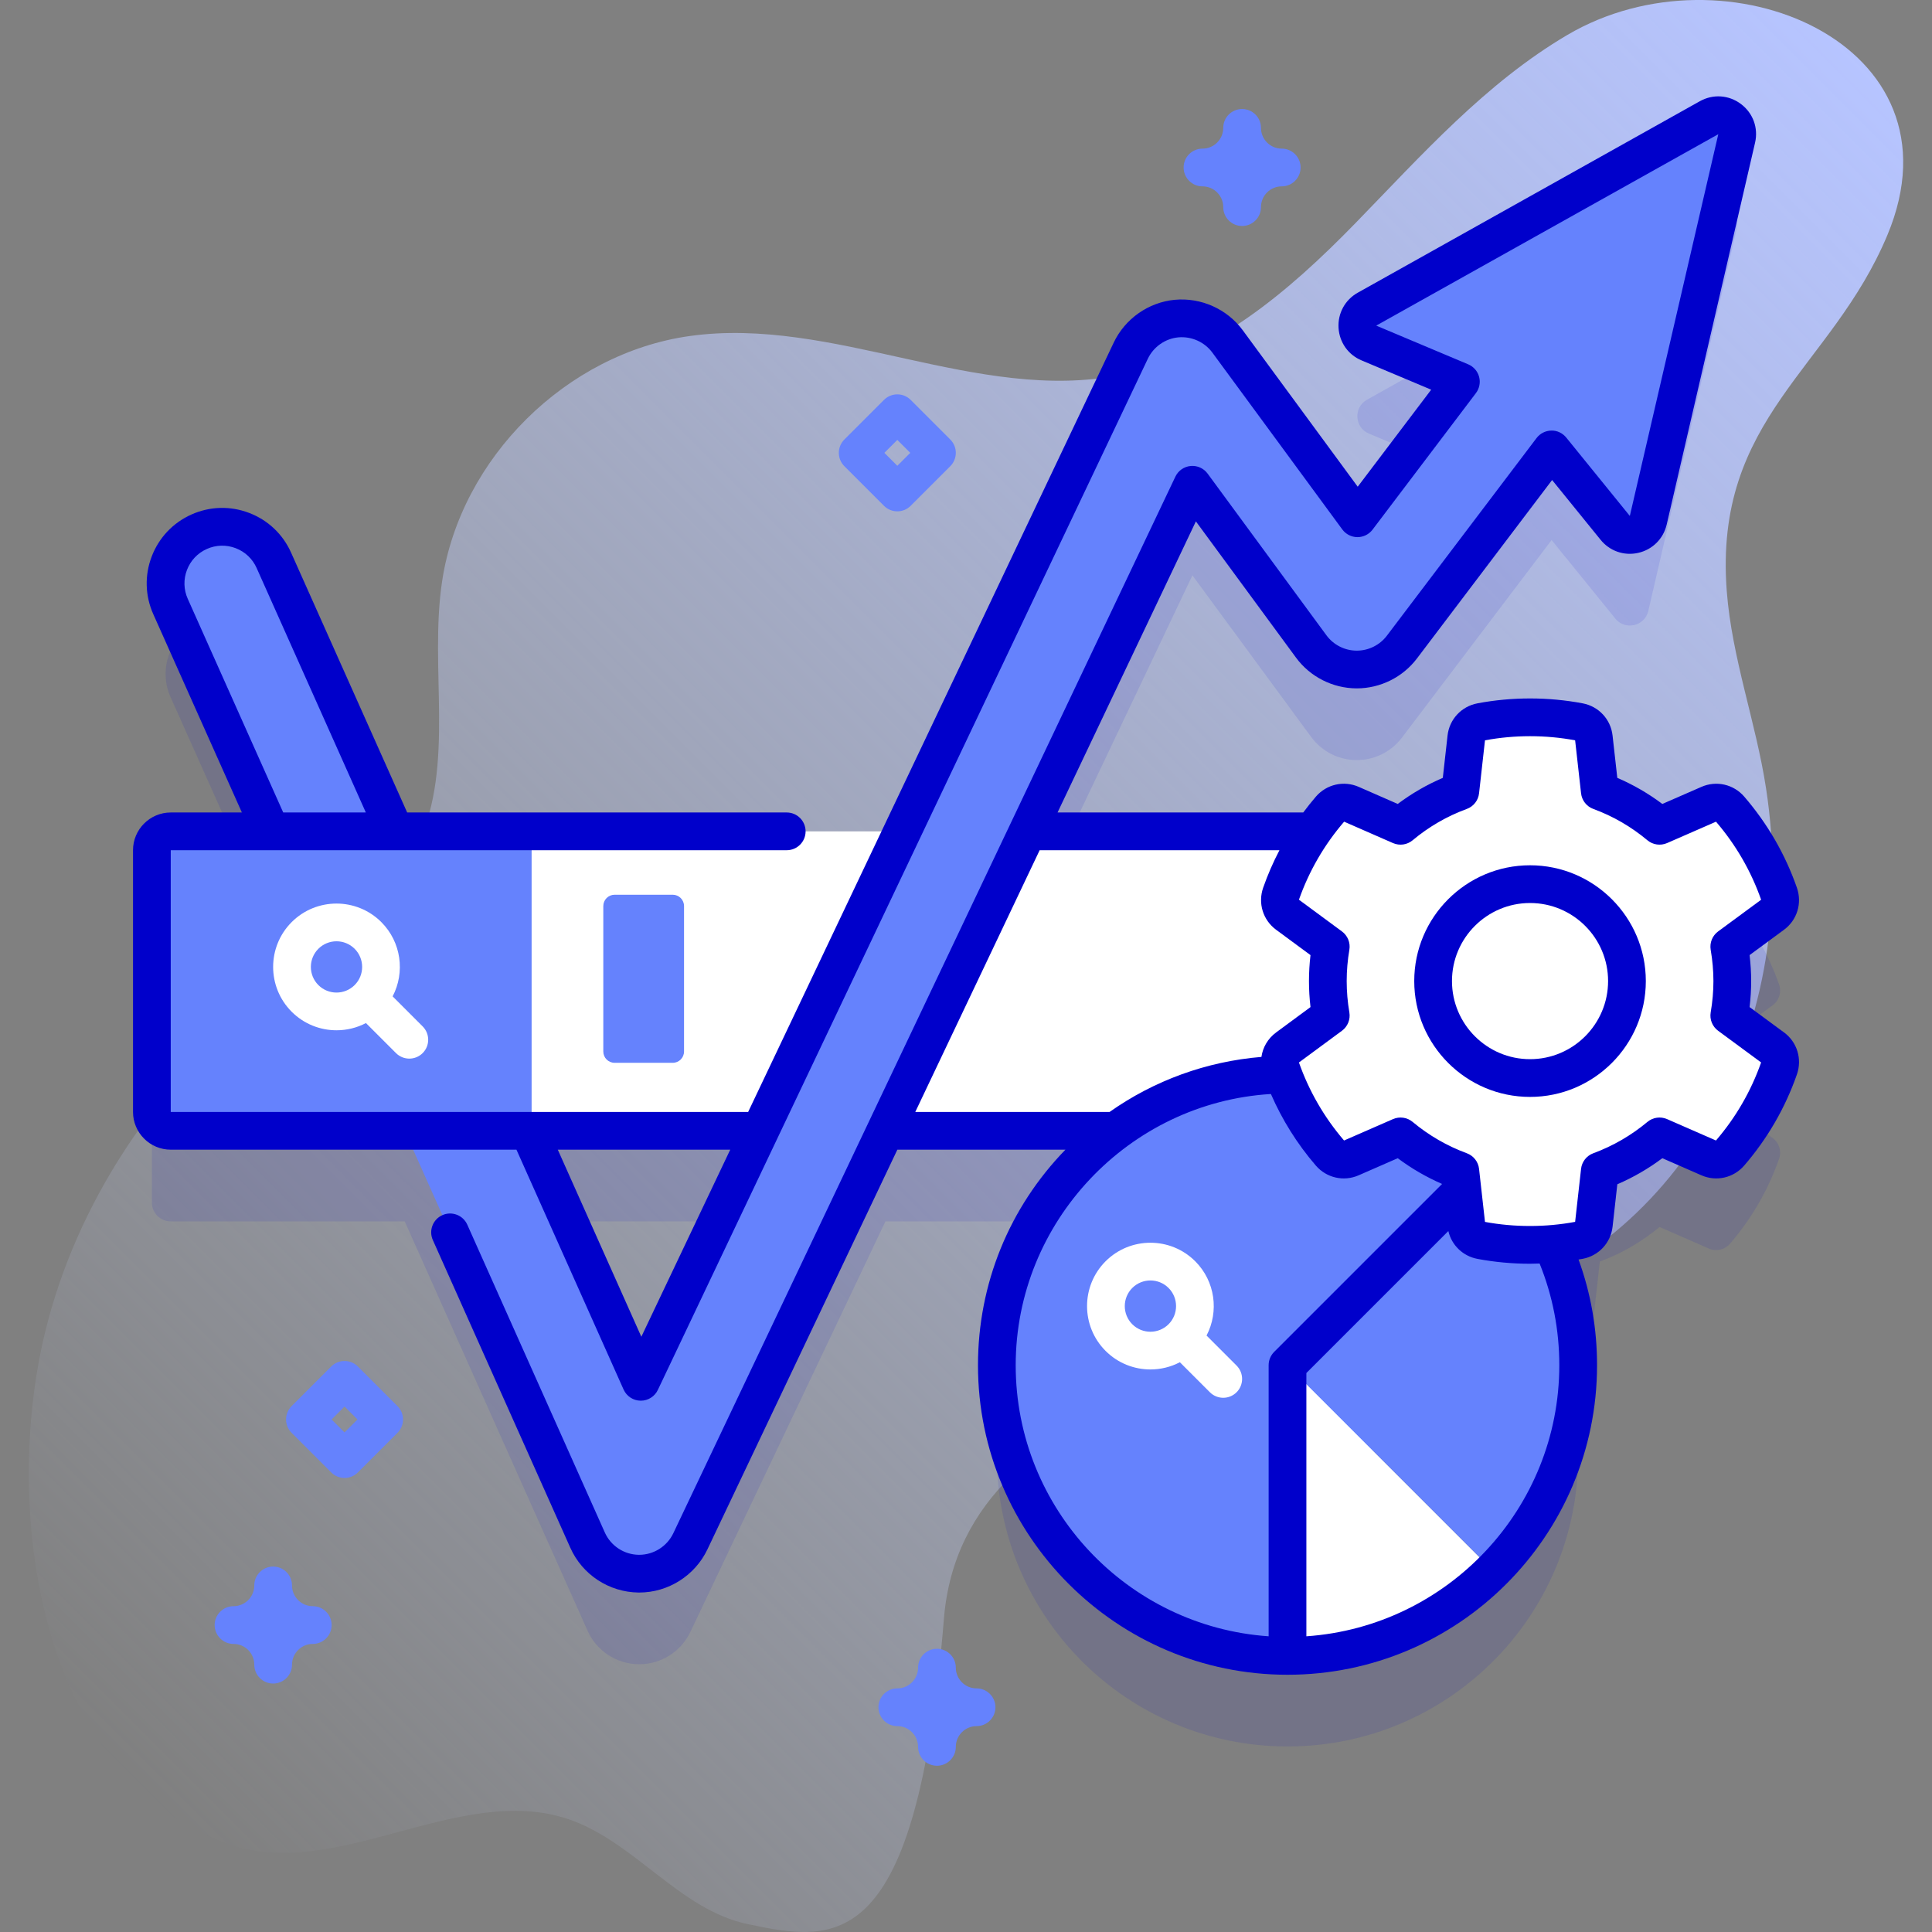 <svg id="Capa_1" enable-background="new 0 0 512 512" height="512" viewBox="0 0 512 512" width="512" xmlns="http://www.w3.org/2000/svg" xmlns:xlink="http://www.w3.org/1999/xlink"><rect x="0" y="0" width="512" height="512" fill="#808080" stroke="none"/><linearGradient id="SVGID_1_" gradientUnits="userSpaceOnUse" x1="32.777" x2="489.931" y1="470.082" y2="12.929"><stop offset="0" stop-color="#d1ddff" stop-opacity="0"/><stop offset="1" stop-color="#b6c4ff"/></linearGradient><g><g><g><path d="m250.151 428.957c5.183-63.657 96.582-69.506 140.26-82.462 56.896-16.876 87.14-75.533 77.608-137.591-2.701-17.582-9.062-34.548-10.412-52.286-3.496-45.942 27.779-58.883 42.588-94.36 21.148-50.662-42.894-77.673-84.817-53.003-21.68 12.758-38.645 31.88-56.197 49.902-17.553 18.022-37.772 35.35-62.448 40.248-37.681 7.478-75.956-15.702-113.997-10.349-32.639 4.593-60.642 32.316-65.562 64.908-3.517 23.297 3.491 48.496-6.423 69.869-8.238 17.76-26.173 28.497-41.383 40.823-27.82 22.544-49.025 53.745-57.456 88.546-11.369 46.929-1.664 117.624 48.34 135.439 28.892 10.293 61.429-16.398 90.46-6.51 17.427 5.936 29.332 23.937 47.341 27.757 23.54 4.995 44.814 8.538 52.098-80.931z" fill="url(#SVGID_1_)"/></g></g><g><g><path d="m469.807 301.623-11.527-8.488c.509-2.973.795-6.026.795-9.143 0-3.101-.286-6.154-.795-9.127l11.529-8.49c1.698-1.251 2.366-3.466 1.671-5.458-2.909-8.342-7.362-15.962-13.019-22.529-1.375-1.596-3.626-2.122-5.557-1.279l-13.117 5.731c-4.659-3.896-10.001-7.028-15.821-9.159l-1.589-14.2c-.234-2.095-1.815-3.783-3.886-4.174-4.217-.797-8.569-1.215-13.017-1.215s-8.79.418-13.002 1.215c-2.071.392-3.65 2.08-3.885 4.174l-1.589 14.201c-5.82 2.131-11.162 5.247-15.837 9.159l-13.09-5.731c-1.928-.844-4.178-.321-5.555 1.272-1.635 1.891-3.156 3.88-4.581 5.94h-75.581l43.644-91.848 31.479 42.839c2.804 3.815 7.245 6.084 11.979 6.118h.108c4.694 0 9.121-2.198 11.958-5.944l39.666-52.377 16.845 20.773c2.606 3.273 7.839 2.088 8.782-1.988l23.418-101.209c.979-4.229-3.526-7.61-7.313-5.49l-90.652 50.733c-3.651 2.043-3.328 7.399.542 8.988l24.336 10.247-27.401 36.182-34.437-46.863c-3.126-4.253-8.252-6.543-13.512-6.051-5.255.501-9.859 3.728-12.124 8.495l-60.532 127.395h-134.475l-32.081-71.825c-3.379-7.563-12.252-10.955-19.813-7.579-7.564 3.379-10.957 12.25-7.579 19.813l26.617 59.591h-26.56c-2.761 0-5 2.239-5 5v69.356c0 2.761 2.239 5 5 5h62.005l48.452 108.476c2.388 5.345 7.666 8.812 13.52 8.882.06.001.118.001.178.001 5.784 0 11.061-3.328 13.547-8.562l51.697-108.797h61.047c-19.107 14.012-31.524 36.605-31.524 62.118 0 42.542 34.488 77.03 77.03 77.03s77.03-34.487 77.03-77.03c0-11.474-2.528-22.352-7.027-32.136 2.467-.201 4.902-.516 7.289-.968 2.071-.392 3.651-2.08 3.886-4.174l1.589-14.2c5.82-2.147 11.146-5.263 15.821-9.159l13.103 5.731c1.93.844 4.18.319 5.556-1.275 5.657-6.557 10.111-14.178 13.03-22.53.695-1.993.028-4.211-1.671-5.462zm-299.985 88.577-29.712-66.522h61.322zm235.652-80.508c-14.191 0-25.685-11.509-25.685-25.7 0-14.176 11.494-25.685 25.685-25.685s25.685 11.509 25.685 25.685c0 14.192-11.494 25.7-25.685 25.7z" fill="#0000cb" opacity=".1"/><path d="m452.923 31.195-90.652 50.733c-3.651 2.043-3.328 7.399.542 8.988l24.336 10.247-27.401 36.182-34.437-46.863c-3.126-4.253-8.252-6.543-13.512-6.051-5.255.501-9.859 3.728-12.124 8.495l-129.853 273.274-97.238-217.703c-3.379-7.563-12.252-10.955-19.813-7.579-7.564 3.379-10.957 12.25-7.579 19.813l110.514 247.423c2.388 5.345 7.666 8.812 13.52 8.882.06.001.118.001.178.001 5.784 0 11.061-3.328 13.547-8.562l133.049-280.001 31.479 42.839c2.804 3.815 7.245 6.084 11.979 6.118h.108c4.694 0 9.121-2.198 11.958-5.944l39.666-52.377 16.845 20.773c2.606 3.273 7.839 2.088 8.782-1.988l23.418-101.209c.98-4.229-3.525-7.611-7.312-5.491z" fill="#6582fd"/><g><path d="m135.883 220.32h221.207v79.36h-221.207z" fill="#fff"/><path d="m135.883 299.678h-90.635c-2.761 0-5-2.239-5-5v-69.356c0-2.761 2.239-5 5-5h90.635c2.761 0 5 2.239 5 5v69.356c0 2.761-2.239 5-5 5z" fill="#6582fd"/><g><g><g><g><path d="m341.2 284.77c21.27 0 40.53 8.62 54.47 22.56l-54.47 131.5c-42.54 0-77.03-34.49-77.03-77.03 0-42.55 34.49-77.03 77.03-77.03z" fill="#6582fd"/><path d="m395.668 416.261c-13.942 13.942-33.196 22.565-54.465 22.565v-77.031z" fill="#fff"/><path d="m418.225 361.795c0 21.269-8.623 40.523-22.557 54.465l-54.465-54.465 54.465-54.465c13.934 13.942 22.557 33.196 22.557 54.465z" fill="#6582fd"/></g></g></g><g><g><path d="m327.706 361.892-7.958-7.958c3.32-6.337 2.321-14.364-2.998-19.683-6.55-6.549-17.206-6.549-23.756 0-6.549 6.549-6.549 17.207 0 23.756 3.275 3.274 7.576 4.912 11.878 4.912 2.685 0 5.369-.638 7.805-1.914l7.958 7.958c.977.976 2.256 1.464 3.536 1.464s2.559-.488 3.536-1.464c1.952-1.952 1.952-5.118-.001-7.071zm-27.64-10.955c-2.65-2.65-2.65-6.963 0-9.613 1.325-1.325 3.066-1.988 4.807-1.988s3.481.663 4.807 1.988c2.65 2.65 2.65 6.963 0 9.613s-6.964 2.65-9.614 0z" fill="#fff"/></g></g></g><g fill="#fff"><path d="m459.075 259.992c0-3.101-.286-6.154-.795-9.127l11.529-8.49c1.698-1.251 2.366-3.467 1.671-5.458-2.909-8.342-7.362-15.962-13.019-22.529-1.375-1.596-3.626-2.122-5.557-1.279l-13.117 5.731c-4.659-3.896-10.001-7.028-15.821-9.159l-1.589-14.2c-.234-2.095-1.815-3.783-3.886-4.174-4.217-.797-8.569-1.215-13.018-1.215-4.448 0-8.79.418-13.002 1.215-2.071.392-3.651 2.08-3.885 4.174l-1.589 14.201c-5.82 2.131-11.162 5.247-15.837 9.159l-13.09-5.731c-1.929-.844-4.178-.321-5.555 1.272-5.668 6.557-10.124 14.177-13.043 22.52-.697 1.991-.031 4.209 1.667 5.461l11.529 8.503c-.509 2.973-.779 6.01-.779 9.127 0 3.116.27 6.169.779 9.143l-11.529 8.503c-1.698 1.252-2.364 3.469-1.667 5.46 2.918 8.34 7.369 15.957 13.015 22.513 1.375 1.597 3.627 2.123 5.557 1.279l13.116-5.731c4.675 3.896 10.017 7.012 15.837 9.159l1.589 14.214c.234 2.097 1.817 3.786 3.891 4.176 4.215.792 8.562 1.2 12.997 1.2 4.449 0 8.801-.418 13.018-1.215 2.071-.392 3.651-2.08 3.886-4.174l1.589-14.2c5.82-2.147 11.146-5.263 15.821-9.159l13.103 5.731c1.93.844 4.18.319 5.556-1.275 5.657-6.558 10.111-14.178 13.03-22.53.696-1.992.029-4.21-1.67-5.461l-11.527-8.488c.509-2.977.795-6.029.795-9.146zm-53.601 25.7c-14.191 0-25.685-11.509-25.685-25.7 0-14.176 11.494-25.685 25.685-25.685s25.685 11.509 25.685 25.685c0 14.192-11.494 25.7-25.685 25.7z"/><path d="m405.47 234.31c-14.19 0-25.68 11.51-25.68 25.68 0 14.19 11.49 25.7 25.68 25.7 14.2 0 25.69-11.51 25.69-25.7 0-14.17-11.49-25.68-25.69-25.68zm0 0c-14.19 0-25.68 11.51-25.68 25.68 0 14.19 11.49 25.7 25.68 25.7 14.2 0 25.69-11.51 25.69-25.7 0-14.17-11.49-25.68-25.69-25.68z"/></g></g><g><g><path d="m112.01 272.008-7.958-7.958c3.32-6.337 2.321-14.364-2.998-19.683-6.55-6.549-17.206-6.549-23.756 0-6.549 6.549-6.549 17.207 0 23.756 3.275 3.274 7.576 4.912 11.878 4.912 2.685 0 5.369-.638 7.805-1.914l7.958 7.958c.977.976 2.256 1.464 3.536 1.464s2.559-.488 3.536-1.464c1.952-1.952 1.952-5.118-.001-7.071zm-27.64-10.956c-2.65-2.65-2.65-6.963 0-9.613 1.325-1.325 3.066-1.988 4.807-1.988s3.481.663 4.807 1.988c2.65 2.65 2.65 6.963 0 9.613s-6.964 2.651-9.614 0z" fill="#fff"/></g></g><path d="m178.277 281.658h-15.396c-1.657 0-3-1.343-3-3v-38.544c0-1.657 1.343-3 3-3h15.396c1.657 0 3 1.343 3 3v38.544c0 1.657-1.343 3-3 3z" fill="#6582fd"/><path d="m217.182 336.432 71.984-151.489h-33.215l-71.984 151.489z" fill="#6582fd"/><g fill="#0000cb"><path d="m472.771 273.597-9.113-6.711c.277-2.322.417-4.631.417-6.894 0-2.255-.14-4.559-.417-6.878l9.114-6.713c3.479-2.561 4.857-7.033 3.429-11.131-3.091-8.863-7.785-16.987-13.952-24.146-2.829-3.283-7.389-4.326-11.347-2.597l-10.366 4.529c-3.709-2.783-7.704-5.097-11.934-6.912l-1.257-11.219c-.48-4.298-3.666-7.727-7.926-8.532-9.138-1.726-18.74-1.728-27.878 0-4.259.806-7.443 4.234-7.924 8.53l-1.256 11.221c-4.243 1.818-8.244 4.132-11.949 6.911l-10.338-4.527c-3.954-1.729-8.511-.691-11.343 2.583-1.178 1.364-2.286 2.774-3.357 4.208h-65.11l36.659-77.147 26.522 36.093c3.719 5.073 9.692 8.125 16.013 8.164h.11c6.227 0 12.185-2.962 15.936-7.921l35.82-47.296 12.8 15.778c2.407 3.027 6.246 4.38 10.015 3.529 3.777-.851 6.671-3.723 7.551-7.504l23.423-101.209c.896-3.91-.54-7.836-3.748-10.244-3.206-2.407-7.374-2.692-10.889-.736l-90.646 50.739c-3.379 1.889-5.333 5.463-5.101 9.328.231 3.865 2.6 7.18 6.142 8.635l18.408 7.745-19.47 25.714-30.474-41.472c-4.141-5.623-11.038-8.709-18.01-8.063-6.963.662-13.159 5.003-16.172 11.332l-96.884 203.896h-153.019v-69.36h163.24c2.762 0 5-2.238 5-5s-2.238-5-5-5h-100.587l-30.756-68.854c-2.172-4.879-6.115-8.618-11.104-10.529-4.994-1.914-10.434-1.766-15.314.418-4.875 2.18-8.611 6.127-10.521 11.114-1.911 4.991-1.763 10.426.417 15.301l23.478 52.55h-18.853c-5.514 0-10 4.486-10 10v69.359c0 5.514 4.486 10 10 10h91.617l28.387 63.56c.796 1.781 2.556 2.938 4.507 2.961h.059c1.929 0 3.688-1.109 4.516-2.854l129.849-273.267c1.508-3.168 4.607-5.341 8.078-5.671 3.498-.318 6.948 1.223 9.018 4.033l34.44 46.869c.935 1.271 2.415 2.027 3.993 2.039h.036c1.565 0 3.041-.733 3.986-1.981l27.4-36.189c.932-1.231 1.243-2.824.843-4.314-.4-1.491-1.467-2.714-2.891-3.312l-24.377-10.259 90.657-50.729-23.446 101.166-16.85-20.77c-.968-1.192-2.451-1.906-3.966-1.849-1.536.025-2.976.756-3.903 1.98l-39.672 52.382c-1.874 2.478-4.851 3.956-7.962 3.956h-.079c-3.14-.02-6.122-1.543-7.981-4.081l-31.48-42.84c-1.042-1.418-2.748-2.179-4.504-2.017-1.752.167-3.286 1.242-4.041 2.832l-133.05 279.999c-1.65 3.473-5.196 5.717-9.034 5.717h-.12c-3.889-.046-7.422-2.371-9.005-5.93l-36.44-81.561c-1.127-2.521-4.081-3.65-6.605-2.525-2.521 1.127-3.651 4.084-2.525 6.605l36.438 81.553c3.163 7.109 10.235 11.764 18.078 11.857h.181c7.677 0 14.768-4.484 18.065-11.425l50.339-105.936h44.539c-14.942 15.388-23.173 35.639-23.173 57.12 0 45.231 36.799 82.03 82.03 82.03s82.03-36.799 82.03-82.03c0-9.682-1.648-19.077-4.905-28.014.364-.063.731-.112 1.094-.18 4.26-.806 7.445-4.234 7.926-8.531l1.257-11.227c4.229-1.821 8.223-4.134 11.928-6.907l10.357 4.53c3.956 1.731 8.517.688 11.344-2.59 6.163-7.143 10.862-15.268 13.965-24.147 1.431-4.097.054-8.573-3.427-11.135zm-423.016-114.908c-1.089-2.436-1.163-5.15-.208-7.645s2.824-4.47 5.264-5.561 5.159-1.164 7.655-.208c2.492.954 4.462 2.821 5.549 5.263l28.936 64.781h-21.894zm120.206 195.565-22.141-49.574h45.698zm105.553-128.934h63.55c-1.668 3.19-3.112 6.502-4.312 9.932-1.432 4.096-.058 8.569 3.419 11.135l9.123 6.728c-.27 2.291-.405 4.594-.405 6.878 0 2.292.136 4.6.405 6.894l-9.123 6.729c-2.17 1.6-3.52 3.944-3.881 6.476-14.593 1.209-28.399 6.237-40.244 14.59h-51.49zm-6.344 136.48c0-38.039 30.042-69.599 67.631-71.878 2.989 6.862 6.965 13.224 11.897 18.951 2.829 3.284 7.39 4.329 11.348 2.599l10.37-4.532c3.647 2.728 7.584 5.008 11.752 6.82l-44.5 44.5c-.938.938-1.465 2.209-1.465 3.535v71.842c-37.393-2.577-67.033-33.801-67.033-71.837zm144.06 0c0 38.034-29.637 69.257-67.027 71.837v-69.771l37.622-37.622c.875 3.75 3.854 6.649 7.729 7.377 4.542.854 9.226 1.286 13.92 1.286.845 0 1.691-.031 2.536-.059 3.458 8.542 5.22 17.589 5.22 26.952zm41.519-59.555-12.958-5.668c-1.734-.758-3.751-.472-5.205.74-4.308 3.59-9.135 6.386-14.35 8.309-1.774.655-3.028 2.255-3.238 4.135l-1.572 14.044c-7.847 1.466-16.117 1.457-23.888.014l-1.572-14.057c-.21-1.88-1.464-3.48-3.238-4.136-5.234-1.931-10.067-4.726-14.366-8.309-1.453-1.212-3.469-1.497-5.203-.741l-12.971 5.668c-5.261-6.134-9.281-13.089-11.954-20.677l11.402-8.408c1.521-1.122 2.279-3.005 1.961-4.867-.47-2.745-.708-5.537-.708-8.3 0-2.752.238-5.539.708-8.284.318-1.862-.44-3.745-1.961-4.867l-11.402-8.409c2.677-7.598 6.705-14.554 11.977-20.678l12.944 5.668c1.742.763 3.759.474 5.215-.746 4.293-3.592 9.12-6.384 14.347-8.298 1.781-.652 3.039-2.255 3.25-4.139l1.572-14.045c7.83-1.462 16.06-1.461 23.888.001l1.572 14.044c.211 1.884 1.469 3.486 3.25 4.139 5.204 1.905 10.025 4.698 14.331 8.299 1.454 1.217 3.474 1.505 5.21.747l12.973-5.669c5.272 6.146 9.294 13.105 11.955 20.688l-11.401 8.396c-1.522 1.122-2.282 3.006-1.964 4.869.48 2.806.724 5.593.724 8.284 0 2.702-.243 5.494-.724 8.3-.318 1.863.441 3.748 1.964 4.869l11.398 8.395c-2.673 7.598-6.697 14.558-11.966 20.689z"/><path d="m405.474 229.308c-16.92 0-30.685 13.765-30.685 30.685 0 16.928 13.765 30.7 30.685 30.7s30.686-13.772 30.686-30.7c-.001-16.921-13.766-30.685-30.686-30.685zm0 51.384c-11.405 0-20.685-9.286-20.685-20.7 0-11.405 9.279-20.685 20.685-20.685s20.686 9.279 20.686 20.685c-.001 11.414-9.28 20.7-20.686 20.7z"/></g></g><g><path d="m329.171 59.889c-2.762 0-5-2.238-5-5 0-3.032-2.468-5.5-5.5-5.5-2.762 0-5-2.238-5-5s2.238-5 5-5c3.032 0 5.5-2.468 5.5-5.5 0-2.762 2.238-5 5-5s5 2.238 5 5c0 3.032 2.468 5.5 5.5 5.5 2.762 0 5 2.238 5 5s-2.238 5-5 5c-3.032 0-5.5 2.468-5.5 5.5 0 2.761-2.238 5-5 5z" fill="#6582fd"/></g><g><path d="m248.3 467.94c-2.762 0-5-2.238-5-5 0-3.032-2.468-5.5-5.5-5.5-2.762 0-5-2.238-5-5s2.238-5 5-5c3.032 0 5.5-2.468 5.5-5.5 0-2.762 2.238-5 5-5s5 2.238 5 5c0 3.032 2.468 5.5 5.5 5.5 2.762 0 5 2.238 5 5s-2.238 5-5 5c-3.032 0-5.5 2.468-5.5 5.5 0 2.762-2.238 5-5 5z" fill="#6582fd"/></g><g><path d="m72.387 446.157c-2.762 0-5-2.238-5-5 0-3.032-2.468-5.5-5.5-5.5-2.762 0-5-2.238-5-5s2.238-5 5-5c3.032 0 5.5-2.468 5.5-5.5 0-2.762 2.238-5 5-5s5 2.238 5 5c0 3.032 2.468 5.5 5.5 5.5 2.762 0 5 2.238 5 5s-2.238 5-5 5c-3.032 0-5.5 2.468-5.5 5.5 0 2.762-2.239 5-5 5z" fill="#6582fd"/></g><g><path d="m91.309 391.674c-1.279 0-2.56-.488-3.535-1.465l-10.5-10.5c-1.953-1.952-1.953-5.118 0-7.07l10.5-10.5c1.951-1.953 5.119-1.953 7.07 0l10.5 10.5c1.953 1.952 1.953 5.118 0 7.07l-10.5 10.5c-.976.977-2.256 1.465-3.535 1.465zm-3.429-15.5 3.429 3.429 3.429-3.429-3.429-3.429z" fill="#6582fd"/></g><g><path d="m237.8 135.51c-1.279 0-2.56-.488-3.535-1.465l-10.5-10.5c-1.953-1.952-1.953-5.118 0-7.07l10.5-10.5c1.951-1.953 5.119-1.953 7.07 0l10.5 10.5c1.953 1.952 1.953 5.118 0 7.07l-10.5 10.5c-.976.976-2.256 1.465-3.535 1.465zm-3.429-15.5 3.429 3.429 3.429-3.429-3.429-3.429z" fill="#6582fd"/></g></g></g></svg>